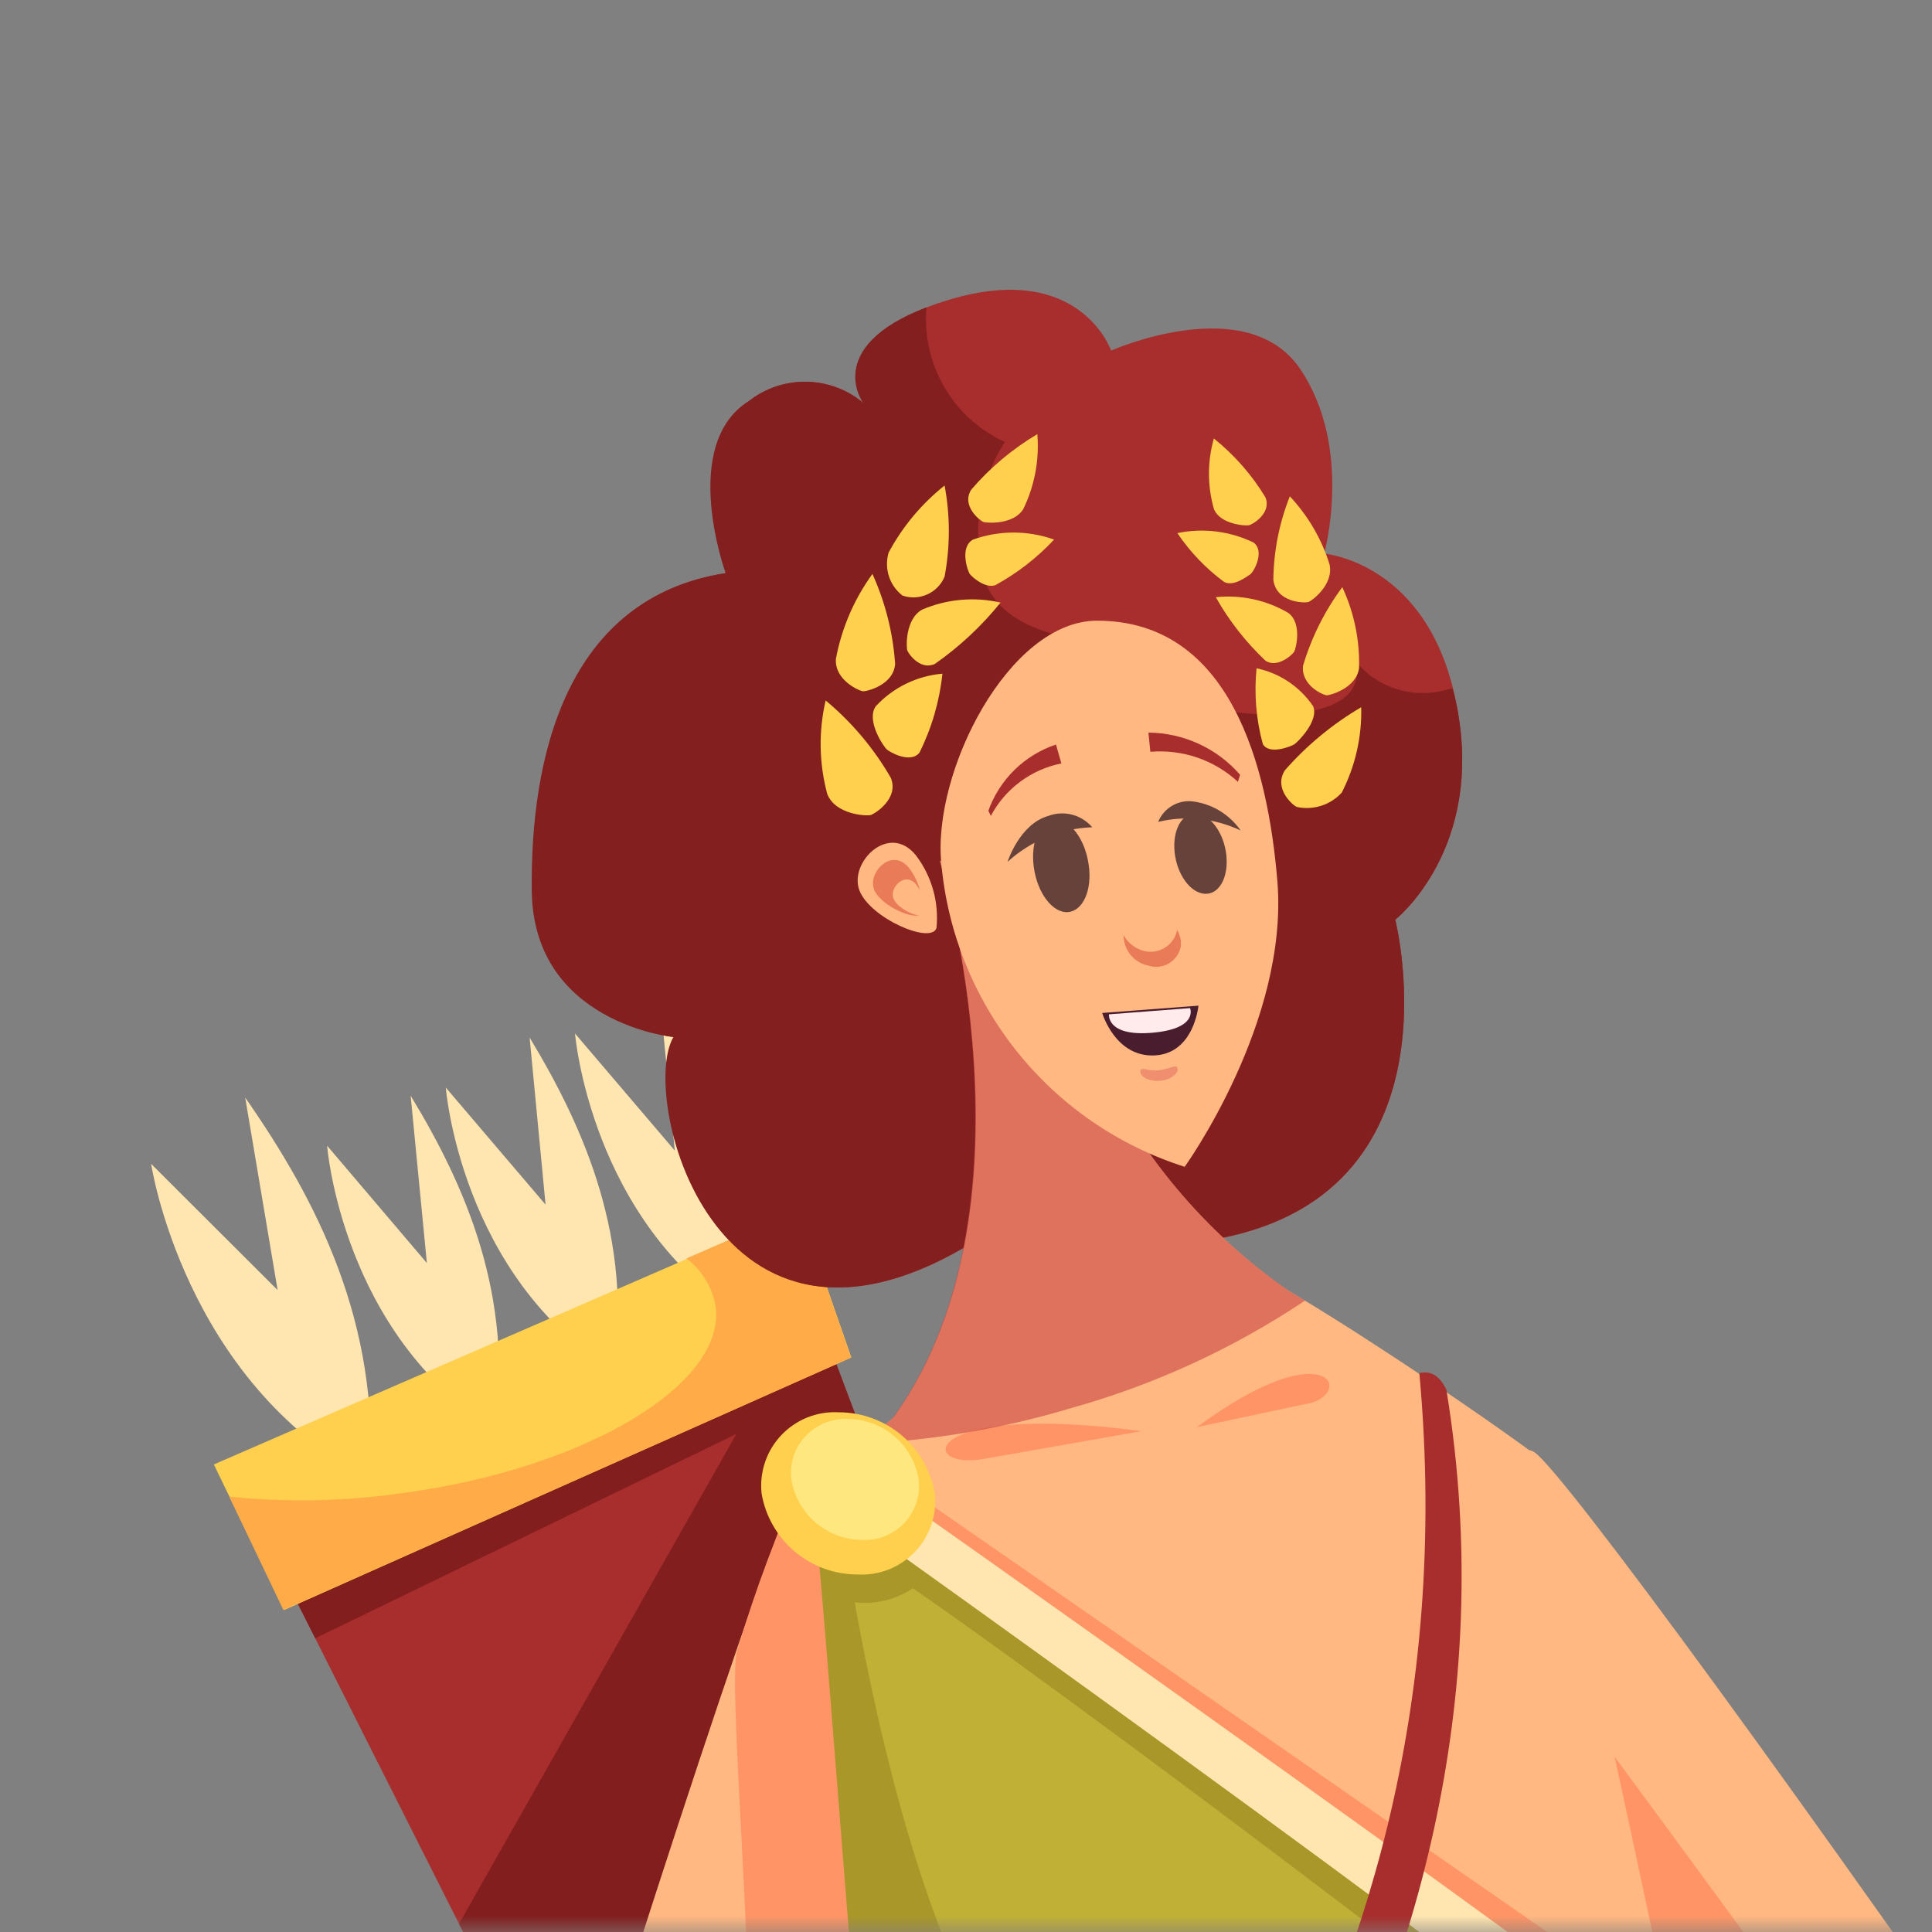 <svg width="60" height="60" viewBox="0 0 60 60" fill="none" xmlns="http://www.w3.org/2000/svg">
<rect x="0" y="0" width="60" height="60" fill="#808080" stroke="none"/>
<mask id="mask0_123_214" style="mask-type:alpha" maskUnits="userSpaceOnUse" x="0" y="0" width="60" height="60">
<rect width="60" height="60" fill="#D9D9D9"/>
</mask>
<g mask="url(#mask0_123_214)">
<path d="M23.105 40.904C18.337 37.949 17.858 32.097 17.858 32.097L20.956 35.732L20.452 30.544C22.232 33.415 23.66 36.782 23.105 40.904Z" fill="#FFE5B0"/>
<path d="M19.067 42.583C14.298 39.628 13.845 33.776 13.845 33.776L16.943 37.411L16.448 32.223C18.194 35.111 19.63 38.469 19.067 42.583Z" fill="#FFE5B0"/>
<path d="M15.381 44.397C10.612 41.433 10.159 35.581 10.159 35.581L13.257 39.225L12.753 34.028C14.5 36.899 15.935 40.266 15.381 44.397Z" fill="#FFE5B0"/>
<path d="M11.486 45.942C5.709 42.902 4.693 36.144 4.693 36.144L8.622 40.065L7.615 34.087C9.857 37.302 11.796 41.089 11.486 45.942Z" fill="#FFE5B0"/>
<path d="M24.592 38.704L24.264 41.081L9.428 47.596L7.447 46.227L28.412 87.855L31.779 88.761L39.436 85.403L41.048 82.305L24.592 38.704Z" fill="#A82D2D"/>
<path d="M24.592 38.704L24.264 41.081L9.428 47.596L7.447 46.227L9.79 50.879L22.87 44.531L14.256 59.745L28.412 87.855L31.779 88.761L39.436 85.403L41.048 82.305L24.592 38.704Z" fill="#821E1E"/>
<path d="M8.832 49.997L6.641 45.48L24.843 37.571L26.439 42.155L8.832 49.997Z" fill="#FFD04D"/>
<path d="M24.843 37.546L21.317 39.082C21.797 39.444 22.121 39.976 22.224 40.568C22.551 42.986 18.194 45.606 12.493 46.37C10.713 46.626 8.908 46.662 7.12 46.479L8.799 49.997L26.43 42.164L24.843 37.546Z" fill="#FFAC48"/>
<path d="M45.237 21.896C44.398 17.454 41.123 17.194 41.123 17.194C41.123 17.194 42.038 13.928 40.384 11.468C38.73 9.008 34.507 10.889 34.507 10.889C34.507 10.889 33.542 8.084 29.47 9.31C25.398 10.536 26.825 12.517 26.825 12.517C26.329 12.1 25.704 11.866 25.055 11.855C24.407 11.845 23.775 12.058 23.265 12.459C21.107 13.819 22.551 17.798 22.551 17.798C17.573 18.571 16.481 23.566 16.531 27.672C16.582 31.778 20.931 32.206 20.931 32.206C19.823 34.087 22.299 43.96 30.813 38.201L37.127 38.578C45.607 37.546 43.331 28.562 43.331 28.562C43.331 28.562 46.119 26.371 45.237 21.896Z" fill="#A82D2D"/>
<path d="M45.237 21.896C45.204 21.726 45.162 21.558 45.111 21.392H45.011C44.489 21.561 43.927 21.567 43.402 21.408C42.876 21.249 42.412 20.933 42.072 20.502C42.072 20.502 42.861 22.273 39.2 22.181C35.54 22.089 35.38 19.914 35.38 19.914C35.38 19.914 31.459 20.267 30.603 18.084C30.381 17.357 30.32 16.591 30.425 15.838C30.529 15.086 30.796 14.365 31.207 13.726C30.42 13.366 29.763 12.77 29.327 12.022C28.891 11.273 28.698 10.408 28.773 9.545C25.532 10.788 26.808 12.517 26.808 12.517C26.312 12.1 25.687 11.866 25.038 11.855C24.39 11.845 23.758 12.058 23.248 12.459C21.09 13.819 22.535 17.798 22.535 17.798C17.556 18.571 16.464 23.566 16.515 27.672C16.565 31.778 20.914 32.206 20.914 32.206C19.806 34.087 22.283 43.96 30.796 38.201L37.11 38.578C45.607 37.546 43.331 28.562 43.331 28.562C43.331 28.562 46.119 26.371 45.237 21.896Z" fill="#841F1F"/>
<path d="M90.903 108.861C77.898 86.385 49.435 46.303 47.655 45.102C45.875 43.901 46.9 59.812 48.797 61.894C50.695 63.976 90.063 109.273 90.063 109.273L90.903 108.861Z" fill="#FFB882"/>
<path d="M48.084 51.819C47.764 51.433 47.034 50.82 46.807 52.172C47.076 56.285 47.806 60.861 48.764 61.911C50.703 63.968 90.063 109.273 90.063 109.273L89.073 107.316C79.728 95.335 49.947 54.069 48.084 51.819Z" fill="#FF9566"/>
<path d="M32.366 25.002L29.192 26.749C29.192 26.749 32.551 37.722 27.589 44.237L41.3 40.904C38.521 39.299 36.225 36.975 34.653 34.178C33.081 31.38 32.291 28.21 32.366 25.002Z" fill="#FFB882"/>
<path d="M47.907 45.354C47.446 44.934 37.631 38.016 35.96 38.259C34.289 38.503 25.188 46.126 25.188 46.126L40.3 69.157L52.399 65.168C52.399 65.168 48.377 45.765 47.907 45.354Z" fill="#FFB882"/>
<path d="M26.254 44.884C26.01 45.085 25.154 46.127 25.154 46.127L40.267 69.157L52.399 65.168C52.399 65.168 52.105 63.741 51.87 62.65L26.254 44.884Z" fill="#FF9566"/>
<path d="M2.082 122.966C8.06 96.385 23.668 47.403 24.995 45.665C26.321 43.927 29.663 60.274 28.454 62.935C27.245 65.597 2.93 123.185 2.93 123.185L2.082 122.966Z" fill="#FFB882"/>
<path d="M24.995 45.665C24.167 47.475 23.466 49.341 22.896 51.248C22.535 52.297 23.735 64.178 23.022 65.865C22.115 68.023 7.707 108.979 2.233 122.958L2.955 123.109C2.955 123.109 27.303 65.563 28.479 62.902C29.654 60.24 26.321 43.935 24.995 45.665Z" fill="#FF9566"/>
<path d="M38.403 66.529C30.771 84.16 29.579 94.571 29.579 94.571C38.292 91.38 46.189 86.296 52.701 79.685C52.701 79.685 42.786 71.289 44.868 64.27C46.95 57.251 38.403 66.529 38.403 66.529Z" fill="#C1B036"/>
<path d="M44.062 76.763C45.287 76.463 46.563 76.441 47.797 76.701C49.032 76.962 50.191 77.496 51.19 78.266C48.503 75.563 43.306 69.509 44.868 64.27C46.959 57.293 38.403 66.529 38.403 66.529C30.771 84.16 29.579 94.571 29.579 94.571C29.579 94.571 33.533 79.526 44.062 76.763Z" fill="#AA9729"/>
<path d="M27.589 67.326C27.925 68.703 34.994 75.16 34.994 75.16L46.505 72.347C46.505 72.347 53.44 66.025 53.222 65.068C53.004 64.111 25.683 45.035 25.683 45.035L25.146 45.606C25.146 45.606 27.136 65.513 27.589 67.326Z" fill="#C1B036"/>
<path d="M25.523 45.547V49.418C25.83 49.597 26.17 49.712 26.522 49.758C26.875 49.803 27.233 49.778 27.575 49.682C27.917 49.586 28.236 49.423 28.514 49.202C28.792 48.98 29.023 48.706 29.192 48.393L25.523 45.547Z" fill="#AA9729"/>
<path d="M26.741 48.276C29.134 49.569 50.602 65.664 50.812 66.512C51.022 67.36 52.601 65.815 52.601 65.815L26.842 47.025L26.741 48.276Z" fill="#AA9729"/>
<path d="M45.825 67.612C38.395 69.19 30.334 72.649 26.288 48.301C26.162 47.545 25.448 47.99 25.314 47.184C25.784 51.886 26.749 66.184 27.119 67.687C27.463 69.039 34.65 75.831 34.65 75.831L46.765 72.893C46.765 72.893 52.105 67.267 53.113 65.529C50.745 66.422 48.307 67.119 45.825 67.612Z" fill="#AA9729"/>
<path d="M39.301 15.448C38.878 14.748 38.335 14.129 37.697 13.617C37.495 14.331 37.495 15.087 37.697 15.8C37.882 16.287 38.68 16.337 38.789 16.312C38.898 16.287 39.494 15.943 39.301 15.448Z" fill="#FFD04D"/>
<path d="M39.217 23.105C39.009 22.34 38.944 21.543 39.024 20.754C39.739 20.904 40.368 21.325 40.779 21.929C40.972 22.383 40.3 23.046 40.2 23.113C40.099 23.18 39.41 23.457 39.217 23.105Z" fill="#FFD04D"/>
<path d="M39.31 20.527C38.695 19.949 38.171 19.281 37.757 18.546C38.539 18.465 39.328 18.635 40.007 19.033C40.452 19.36 40.242 20.158 40.191 20.242C40.141 20.326 39.688 20.754 39.31 20.527Z" fill="#FFD04D"/>
<path d="M38.008 18.067C37.445 17.649 36.956 17.138 36.564 16.556C37.364 16.39 38.197 16.493 38.932 16.85C39.293 17.127 38.932 17.773 38.823 17.84C38.714 17.908 38.302 18.235 38.008 18.067Z" fill="#FFD04D"/>
<path d="M39.545 18.008C39.555 17.119 39.728 16.24 40.057 15.414C40.623 16.017 41.045 16.74 41.291 17.53C41.425 18.151 40.745 18.663 40.628 18.697C40.51 18.73 39.637 18.722 39.545 18.008Z" fill="#FFD04D"/>
<path d="M40.468 20.67C40.73 19.794 41.142 18.97 41.686 18.235C42.053 19.022 42.232 19.885 42.206 20.754C42.122 21.367 41.316 21.593 41.207 21.593C41.098 21.593 40.393 21.283 40.468 20.67Z" fill="#FFD04D"/>
<path d="M39.906 23.919C40.586 23.145 41.385 22.485 42.274 21.963C42.297 22.884 42.089 23.796 41.669 24.616C41.496 24.805 41.276 24.946 41.032 25.024C40.787 25.102 40.526 25.115 40.275 25.061C40.158 25.019 39.536 24.49 39.906 23.919Z" fill="#FFD04D"/>
<path d="M30.158 15.213C30.744 14.527 31.439 13.943 32.215 13.483C32.282 14.283 32.131 15.087 31.779 15.809C31.476 16.304 30.645 16.245 30.544 16.212C30.444 16.178 29.848 15.716 30.158 15.213Z" fill="#FFD04D"/>
<path d="M28.555 23.373C28.937 22.605 29.178 21.775 29.268 20.922C28.474 20.989 27.734 21.351 27.194 21.938C26.892 22.391 27.446 23.189 27.538 23.273C27.631 23.357 28.277 23.726 28.555 23.373Z" fill="#FFD04D"/>
<path d="M29.033 20.619C29.799 20.083 30.485 19.441 31.073 18.714C30.259 18.527 29.406 18.603 28.638 18.932C28.109 19.226 28.143 20.099 28.177 20.2C28.21 20.3 28.58 20.829 29.033 20.619Z" fill="#FFD04D"/>
<path d="M30.905 18.176C31.587 17.804 32.206 17.325 32.736 16.757C31.921 16.466 31.031 16.466 30.217 16.757C29.789 17.001 30.057 17.74 30.116 17.824C30.175 17.907 30.578 18.277 30.905 18.176Z" fill="#FFD04D"/>
<path d="M29.335 17.908C29.511 16.973 29.511 16.013 29.335 15.078C28.62 15.647 28.029 16.355 27.597 17.16C27.526 17.4 27.529 17.656 27.605 17.894C27.682 18.132 27.828 18.342 28.026 18.495C28.278 18.582 28.553 18.57 28.797 18.46C29.04 18.351 29.233 18.154 29.335 17.908Z" fill="#FFD04D"/>
<path d="M27.799 20.619C27.733 19.653 27.494 18.706 27.094 17.824C26.525 18.608 26.138 19.508 25.96 20.46C25.91 21.123 26.691 21.459 26.8 21.468C26.909 21.476 27.748 21.283 27.799 20.619Z" fill="#FFD04D"/>
<path d="M27.664 24.154C27.137 23.241 26.452 22.428 25.641 21.753C25.419 22.711 25.436 23.708 25.691 24.658C25.943 25.304 26.909 25.346 27.035 25.313C27.161 25.279 27.933 24.801 27.664 24.154Z" fill="#FFD04D"/>
<path d="M26.137 46.974C26.137 46.974 51.492 65.017 51.618 66.092C51.711 66.764 44.373 70.223 39.066 72.624C36.069 73.984 33.726 75.009 33.726 75.009L34.566 75.848C34.566 75.848 55.212 68.115 53.507 65.135C52.911 64.085 26.64 45.597 26.64 45.597L26.137 46.974Z" fill="#FFE5B0"/>
<path d="M30.67 45.287L35.448 44.447C28.429 43.498 28.479 45.757 30.67 45.287Z" fill="#FF9566"/>
<path d="M40.527 43.608L37.169 44.321C41.367 41.232 42.089 43.373 40.527 43.608Z" fill="#FF9566"/>
<path d="M44.918 43.154C44.675 42.667 44.398 42.575 44.079 42.642C46.01 63.632 32.643 75.529 32.643 75.529L33.642 77.326C33.642 77.326 48.167 62.927 44.918 43.154Z" fill="#A82D2D"/>
<g style="mix-blend-mode:multiply" opacity="0.6">
<path d="M40.527 40.392L40.048 40.106C37.616 38.421 35.641 36.158 34.3 33.52C32.959 30.882 32.294 27.952 32.366 24.994L29.192 26.748C29.192 26.748 32.459 37.546 27.706 44.061L26.749 44.834C28.953 44.739 31.136 44.369 33.248 43.734C35.836 43.013 38.294 41.885 40.527 40.392Z" fill="#C94343"/>
</g>
<path d="M36.791 36.236C34.747 35.585 32.94 34.346 31.596 32.673C30.252 31.001 29.43 28.969 29.235 26.832C28.941 23.986 31.325 19.276 34.071 19.276C38.218 19.276 39.377 23.802 39.671 27.378C40.023 31.753 36.791 36.236 36.791 36.236Z" fill="#FFB882"/>
<path d="M28.445 26.564C27.606 25.523 26.355 26.791 26.691 27.655C27.026 28.52 28.915 29.334 29.083 28.822C29.164 28.016 28.936 27.209 28.445 26.564Z" fill="#FFB882"/>
<path d="M28.227 26.95C27.698 26.303 26.942 27.093 27.144 27.622C27.346 28.151 28.521 28.646 28.622 28.344C28.674 27.846 28.533 27.347 28.227 26.95Z" fill="#EA7B59"/>
<path d="M28.454 27.471C28.109 27.051 27.614 27.563 27.748 27.907C27.883 28.251 28.638 28.57 28.706 28.369C28.74 28.048 28.649 27.727 28.454 27.471Z" fill="#FFB882"/>
<path d="M23.651 46.378C23.77 47.084 24.136 47.725 24.684 48.186C25.231 48.647 25.924 48.899 26.64 48.897C26.97 48.915 27.3 48.861 27.606 48.739C27.913 48.616 28.19 48.429 28.417 48.19C28.645 47.95 28.818 47.664 28.924 47.352C29.03 47.039 29.067 46.707 29.033 46.378C28.912 45.673 28.546 45.034 27.999 44.573C27.452 44.112 26.759 43.859 26.044 43.86C25.714 43.842 25.384 43.896 25.078 44.018C24.771 44.14 24.494 44.328 24.267 44.567C24.039 44.806 23.866 45.093 23.76 45.405C23.654 45.718 23.617 46.05 23.651 46.378Z" fill="#FFD04D"/>
<path d="M24.575 45.942C24.66 46.466 24.929 46.943 25.334 47.287C25.738 47.632 26.252 47.821 26.783 47.822C27.027 47.834 27.271 47.792 27.497 47.7C27.723 47.608 27.927 47.467 28.093 47.288C28.259 47.109 28.384 46.895 28.46 46.663C28.535 46.43 28.559 46.184 28.529 45.942C28.444 45.418 28.174 44.942 27.77 44.599C27.365 44.256 26.852 44.068 26.321 44.069C26.078 44.058 25.835 44.1 25.609 44.192C25.384 44.283 25.181 44.423 25.015 44.602C24.849 44.779 24.723 44.992 24.647 45.223C24.571 45.455 24.547 45.7 24.575 45.942Z" fill="#FFE780"/>
<path d="M38.067 26.429C37.95 25.749 37.505 25.229 37.068 25.271C36.631 25.313 36.38 25.909 36.497 26.597C36.615 27.286 37.06 27.798 37.496 27.756C37.933 27.714 38.185 27.118 38.067 26.429Z" fill="#66423B"/>
<path d="M33.81 26.858C33.701 26.06 33.231 25.439 32.761 25.456C32.291 25.472 31.997 26.136 32.106 26.933C32.215 27.731 32.685 28.352 33.156 28.327C33.626 28.302 33.928 27.647 33.81 26.858Z" fill="#66423B"/>
<path d="M31.291 26.765C32.013 26.108 32.944 25.727 33.919 25.691C33.756 25.5 33.538 25.363 33.295 25.3C33.052 25.237 32.795 25.25 32.559 25.338C31.661 25.59 31.291 26.765 31.291 26.765Z" fill="#66423B"/>
<path d="M38.529 25.791C37.73 25.413 36.827 25.319 35.968 25.523C36.052 25.318 36.199 25.145 36.388 25.031C36.577 24.916 36.797 24.865 37.017 24.885C37.319 24.92 37.61 25.019 37.871 25.175C38.131 25.332 38.356 25.542 38.529 25.791Z" fill="#66423B"/>
<path d="M30.771 25.338L30.695 25.178C30.866 24.699 31.144 24.265 31.508 23.908C31.872 23.552 32.311 23.283 32.794 23.122L32.962 23.709C32.499 23.801 32.062 23.995 31.683 24.277C31.304 24.558 30.992 24.921 30.771 25.338Z" fill="#A82D2D"/>
<path d="M38.445 24.28C38.081 23.944 37.652 23.688 37.183 23.527C36.715 23.367 36.218 23.306 35.725 23.348L35.666 22.752C36.206 22.756 36.739 22.875 37.23 23.101C37.721 23.327 38.158 23.654 38.512 24.062L38.445 24.28Z" fill="#A82D2D"/>
<path d="M36.547 28.864C36.547 28.864 36.547 28.906 36.547 28.923C36.494 29.137 36.358 29.322 36.169 29.436C35.981 29.551 35.755 29.587 35.54 29.536C35.404 29.502 35.276 29.441 35.165 29.355C35.054 29.27 34.962 29.163 34.893 29.041C34.893 29.264 34.969 29.48 35.11 29.653C35.251 29.826 35.447 29.945 35.666 29.989C35.772 30.023 35.884 30.035 35.994 30.022C36.105 30.009 36.211 29.973 36.307 29.916C36.402 29.858 36.484 29.781 36.547 29.69C36.611 29.598 36.654 29.494 36.673 29.385C36.689 29.202 36.645 29.02 36.547 28.864Z" fill="#EA7B59"/>
<path d="M34.23 31.459L37.219 31.232C37.219 31.232 37.085 32.718 35.859 32.777C34.633 32.836 34.23 31.459 34.23 31.459Z" fill="#491D2E"/>
<path d="M34.44 31.501L36.959 31.308C36.959 31.308 37.228 31.946 35.792 32.072C34.356 32.197 34.44 31.501 34.44 31.501Z" fill="#FFEBEB"/>
<path d="M36.572 33.197C36.572 33.02 36.321 33.197 35.993 33.239C35.666 33.281 35.397 33.096 35.414 33.281C35.431 33.465 35.708 33.591 36.027 33.566C36.346 33.541 36.589 33.348 36.572 33.197Z" fill="#EF8F6F"/>
</g>
</svg>
